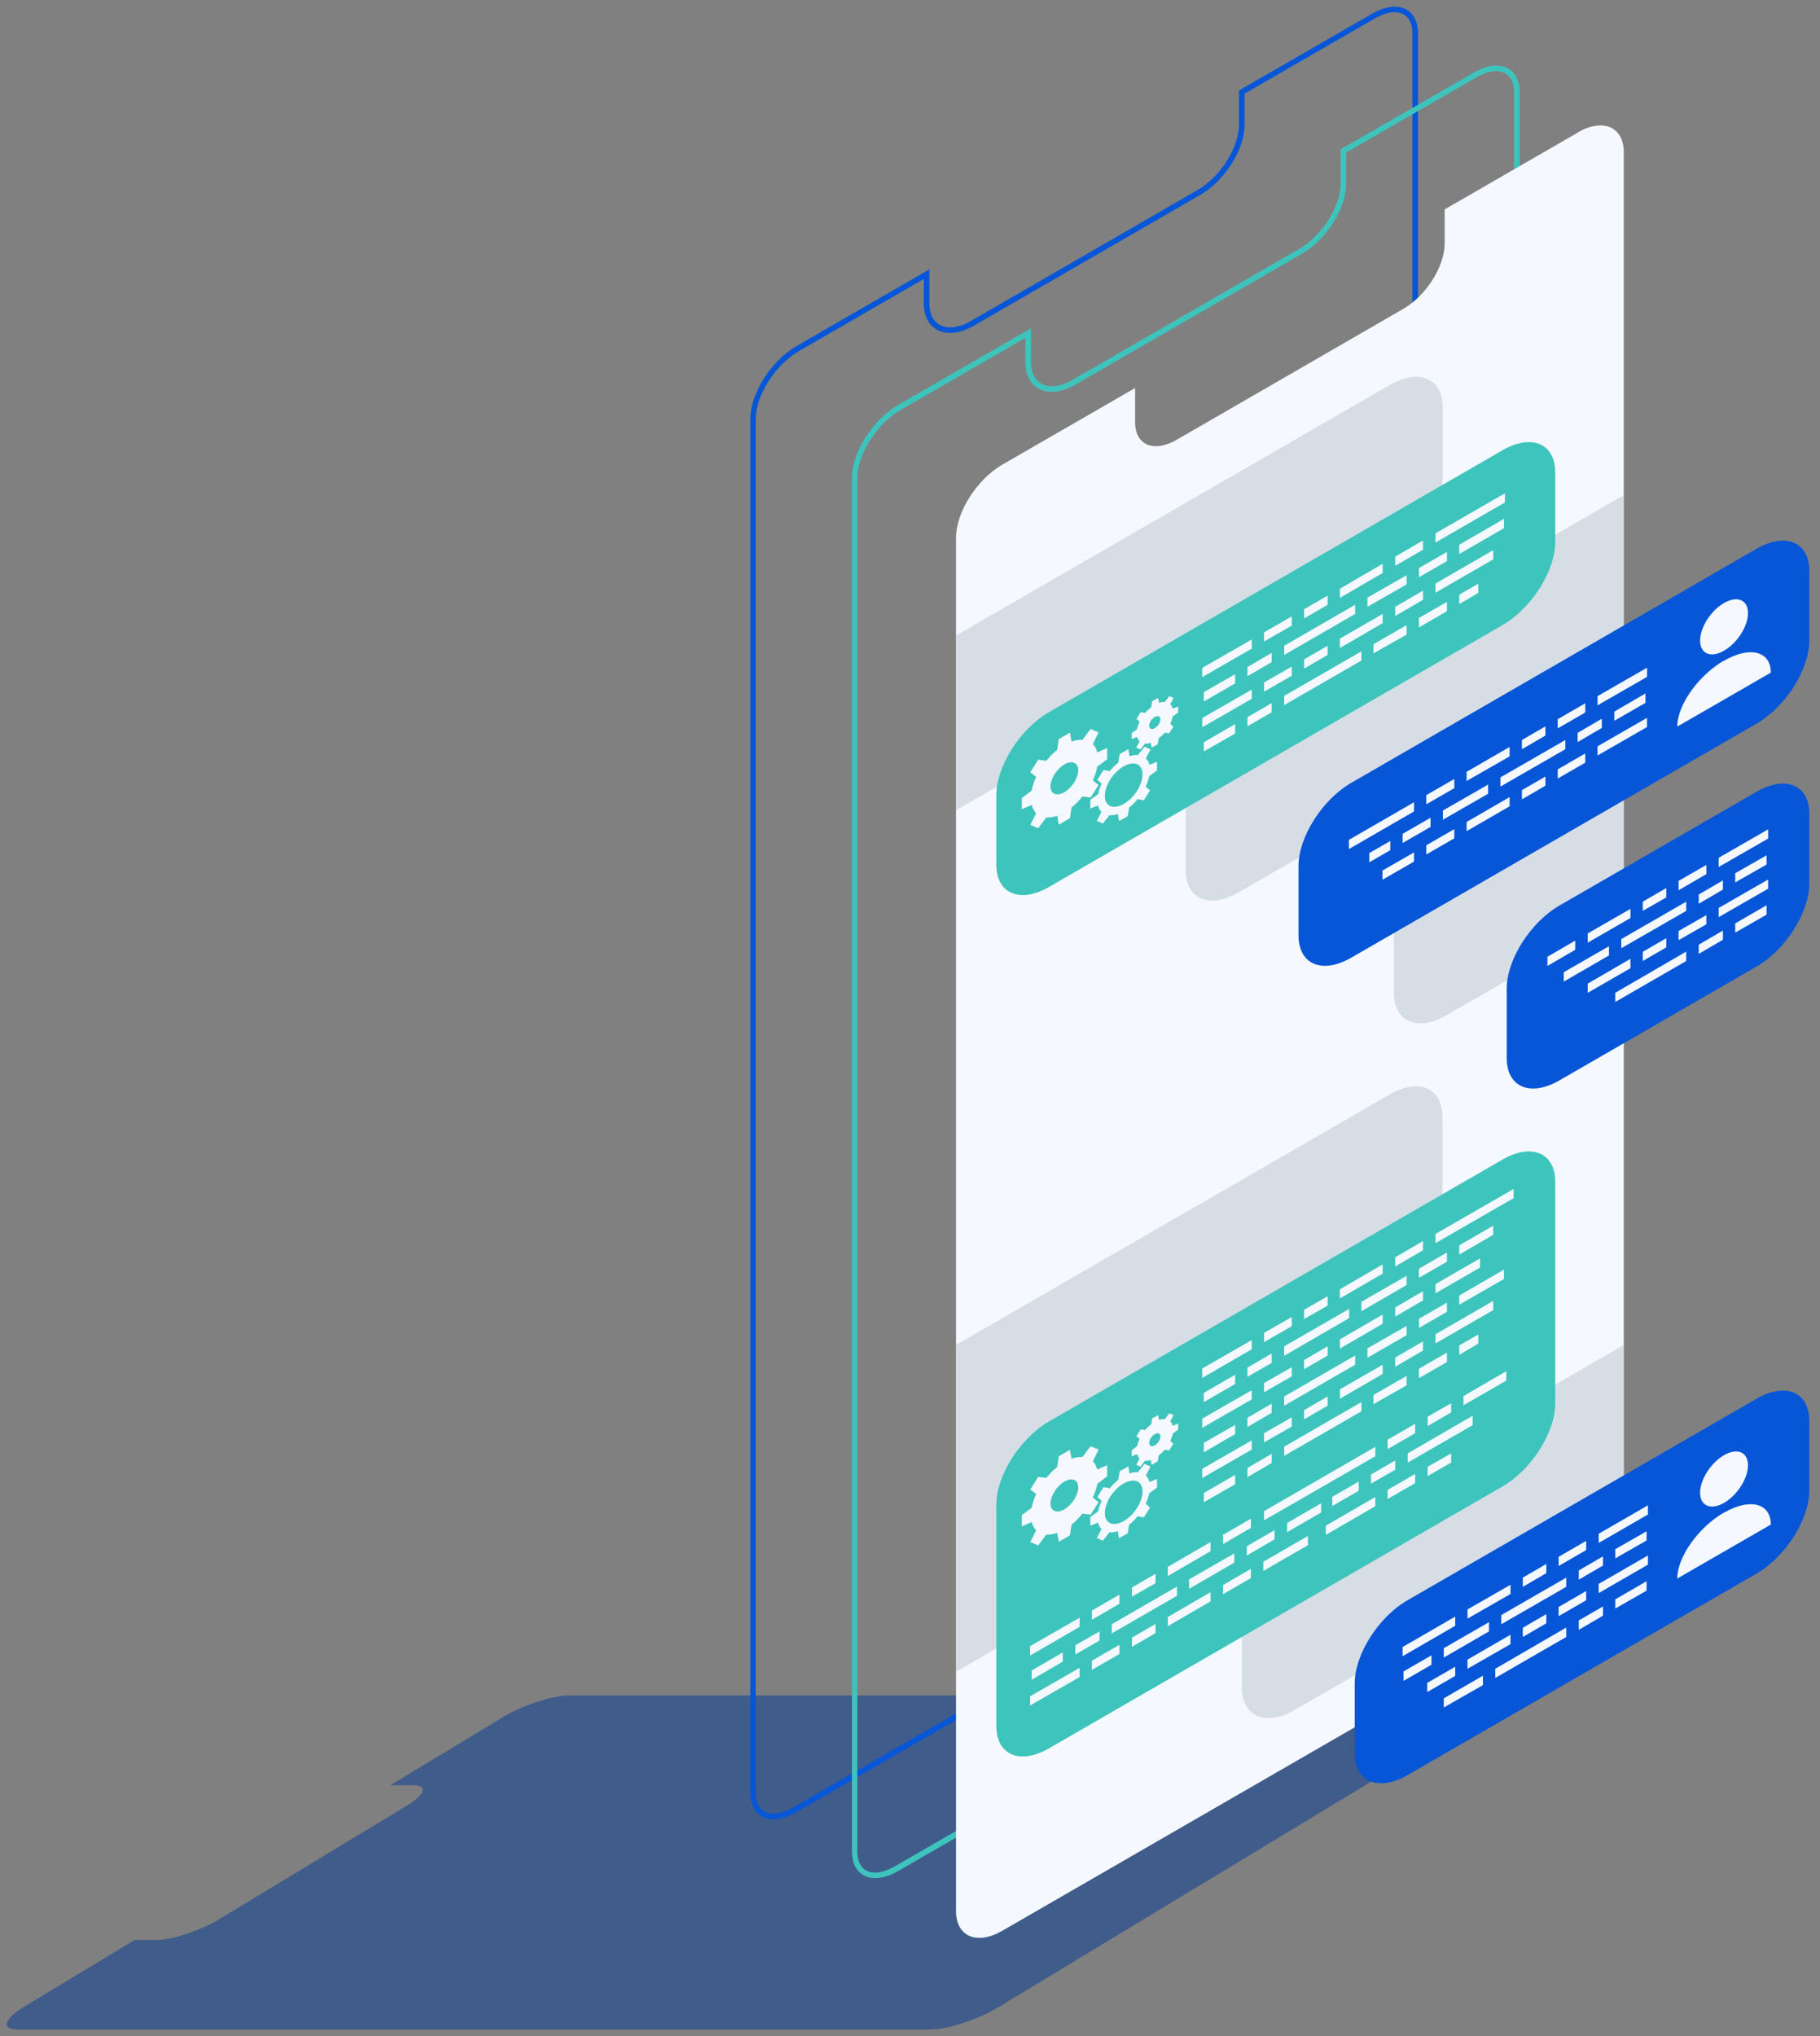 <svg width="135" height="151" viewBox="0 0 135 151" fill="none" xmlns="http://www.w3.org/2000/svg">
<rect x="0" y="0" width="135" height="151" fill="#808080" stroke="none"/>
<g style="mix-blend-mode:multiply" opacity="0.5">
<path d="M37.092 127.47L28.956 132.385H30.633C31.762 132.385 31.547 133.082 30.135 133.929L16.271 142.314C14.86 143.161 12.801 143.858 11.672 143.858H9.995L1.859 148.773C0.281 149.719 0.049 150.5 1.311 150.5H69.055C70.317 150.5 72.625 149.736 74.186 148.773L109.419 127.453C110.996 126.507 111.229 125.727 109.967 125.727H42.223C40.961 125.727 38.653 126.49 37.092 127.453V127.47Z" fill="#003893"/>
</g>
<path d="M103.458 0.915C104.288 0.915 104.77 1.496 104.77 2.492V104.324C104.77 106.084 103.325 108.359 101.532 109.389L58.876 134.012C58.328 134.328 57.814 134.494 57.365 134.494C56.535 134.494 56.054 133.913 56.054 132.916V31.084C56.054 29.324 57.498 27.05 59.291 26.02L68.523 20.69V22.5C68.523 23.828 69.287 24.692 70.483 24.692C71.014 24.692 71.628 24.509 72.226 24.161L89.013 14.464C90.856 13.401 92.317 11.093 92.317 9.234V6.942L101.964 1.38C102.511 1.065 103.026 0.899 103.474 0.899L103.458 0.915ZM103.458 0.5C102.96 0.5 102.362 0.666 101.748 1.031L91.901 6.71V9.234C91.901 10.944 90.523 13.119 88.813 14.099L72.027 23.795C71.462 24.127 70.931 24.277 70.483 24.277C69.553 24.277 68.938 23.629 68.938 22.5V19.976L59.092 25.655C57.199 26.751 55.655 29.175 55.655 31.084V132.916C55.655 134.195 56.352 134.909 57.382 134.909C57.88 134.909 58.478 134.743 59.092 134.378L101.748 109.754C103.641 108.658 105.185 106.234 105.185 104.324V2.492C105.185 1.214 104.487 0.5 103.458 0.5V0.5Z" fill="#0656D7"/>
<path d="M110.996 5.282C111.826 5.282 112.308 5.863 112.308 6.86V108.692C112.308 110.452 110.863 112.726 109.07 113.756L66.415 138.379C65.867 138.695 65.352 138.861 64.904 138.861C64.073 138.861 63.592 138.28 63.592 137.284V35.452C63.592 33.692 65.036 31.417 66.83 30.387L76.061 25.058V26.867C76.061 28.196 76.825 29.059 78.021 29.059C78.552 29.059 79.166 28.877 79.764 28.528L96.551 18.831C98.394 17.768 99.855 15.46 99.855 13.601V11.309L109.502 5.747C110.05 5.432 110.564 5.266 111.013 5.266L110.996 5.282ZM110.996 4.867C110.498 4.867 109.9 5.033 109.286 5.399L99.44 11.077V13.601C99.44 15.311 98.062 17.486 96.351 18.466L79.565 28.163C79 28.495 78.469 28.644 78.021 28.644C77.091 28.644 76.477 27.997 76.477 26.867V24.344L66.63 30.022C64.737 31.118 63.193 33.542 63.193 35.452V137.284C63.193 138.562 63.891 139.276 64.92 139.276C65.418 139.276 66.016 139.11 66.63 138.745L109.286 114.121C111.179 113.025 112.723 110.601 112.723 108.692V6.86C112.723 5.581 112.026 4.867 110.996 4.867V4.867Z" fill="#3DC4BD"/>
<path d="M117.007 9.848L107.16 15.527V18.051C107.16 19.761 105.782 21.936 104.072 22.916L87.285 32.612C85.575 33.592 84.197 33.011 84.197 31.301V28.777L74.351 34.455C72.458 35.551 70.914 37.975 70.914 39.885V141.717C70.914 143.61 72.458 144.274 74.351 143.178L117.007 118.554C118.899 117.458 120.444 115.034 120.444 113.125V11.293C120.444 9.4 118.899 8.736 117.007 9.832V9.848Z" fill="#F5F9FF"/>
<path opacity="0.5" d="M103.076 105.404L70.898 123.984V99.742L103.076 81.162C105.235 79.917 106.995 80.647 106.995 82.823V99.227C106.995 101.386 105.235 104.159 103.076 105.404ZM120.444 99.742L96.036 113.839C93.878 115.084 92.118 117.857 92.118 120.015V125.146C92.118 127.304 93.878 128.052 96.036 126.806L120.444 112.71V99.742ZM70.915 47.124V60.092L103.093 41.512C105.251 40.267 107.012 37.494 107.012 35.335V30.205C107.012 28.046 105.251 27.299 103.093 28.544L70.915 47.124ZM87.95 59.394V64.525C87.95 66.683 89.71 67.431 91.869 66.185L120.444 49.681V36.713L91.869 53.218C89.71 54.463 87.95 57.236 87.95 59.394ZM103.392 68.493V73.624C103.392 75.782 105.152 76.53 107.31 75.284L120.461 67.696V54.712L107.31 62.3C105.152 63.545 103.392 66.318 103.392 68.477V68.493Z" fill="#BBC2CD"/>
<path d="M130.289 53.666L100.236 71.017C98.078 72.262 96.318 71.532 96.318 69.357V64.226C96.318 62.068 98.078 59.295 100.236 58.049L130.289 40.698C132.448 39.453 134.208 40.184 134.208 42.359V47.489C134.208 49.648 132.448 52.421 130.289 53.666Z" fill="#0656D7"/>
<path d="M111.444 46.36L77.821 65.77C75.662 67.016 73.902 66.285 73.902 64.11V58.979C73.902 56.821 75.662 54.048 77.821 52.803L111.444 33.393C113.602 32.147 115.362 32.878 115.362 35.053V40.184C115.362 42.342 113.602 45.115 111.444 46.36Z" fill="#3DC4BD"/>
<path d="M111.444 110.236L77.821 129.646C75.662 130.891 73.902 130.161 73.902 127.985V111.581C73.902 109.422 75.662 106.649 77.821 105.404L111.444 85.994C113.602 84.749 115.362 85.479 115.362 87.654V104.059C115.362 106.218 113.602 108.991 111.444 110.236Z" fill="#3DC4BD"/>
<path d="M130.29 71.681L115.678 80.116C113.52 81.362 111.76 80.631 111.76 78.456V73.325C111.76 71.167 113.52 68.394 115.678 67.149L130.29 58.714C132.448 57.468 134.208 58.199 134.208 60.374V65.505C134.208 67.663 132.448 70.436 130.29 71.681Z" fill="#0656D7"/>
<path d="M130.29 116.694L104.404 131.638C102.245 132.883 100.485 132.152 100.485 129.977V124.847C100.485 122.688 102.245 119.915 104.404 118.67L130.29 103.727C132.448 102.481 134.208 103.212 134.208 105.387V110.518C134.208 112.676 132.448 115.449 130.29 116.694Z" fill="#0656D7"/>
<path d="M127.883 48.253C128.862 47.688 129.659 46.443 129.659 45.464C129.659 44.484 128.862 44.152 127.883 44.716C126.903 45.281 126.106 46.526 126.106 47.506C126.106 48.485 126.903 48.818 127.883 48.253Z" fill="#F5F9FF"/>
<path d="M127.882 48.983C125.973 50.096 124.412 52.288 124.412 53.882L131.352 49.88C131.352 48.286 129.792 47.888 127.882 49V48.983Z" fill="#F5F9FF"/>
<path d="M127.883 111.447C128.862 110.883 129.659 109.637 129.659 108.658C129.659 107.678 128.862 107.346 127.883 107.911C126.903 108.475 126.106 109.72 126.106 110.7C126.106 111.68 126.903 112.012 127.883 111.447Z" fill="#F5F9FF"/>
<path d="M127.882 112.161C125.973 113.274 124.412 115.465 124.412 117.059L131.352 113.058C131.352 111.464 129.792 111.065 127.882 112.178V112.161Z" fill="#F5F9FF"/>
<path d="M82.122 56.305V55.475L81.391 55.79C81.325 55.541 81.209 55.325 81.059 55.176L81.491 54.313L80.893 54.063L80.295 54.861C80.046 54.861 79.781 54.877 79.482 54.993L79.365 54.329L78.535 54.811L78.419 55.608C78.12 55.84 77.855 56.122 77.606 56.421L77.008 56.338L76.427 57.268L76.858 57.617C76.709 57.949 76.576 58.297 76.526 58.63L75.796 59.178V60.008L76.526 59.692C76.593 59.941 76.709 60.157 76.858 60.307L76.427 61.17L77.008 61.419L77.606 60.622C77.855 60.622 78.12 60.605 78.419 60.489L78.535 61.153L79.365 60.672L79.482 59.875C79.781 59.642 80.046 59.36 80.295 59.061L80.893 59.144L81.491 58.215L81.059 57.866C81.209 57.534 81.341 57.185 81.391 56.853L82.122 56.305ZM78.95 58.746C78.386 59.078 77.921 58.879 77.921 58.314C77.921 57.749 78.386 57.019 78.95 56.687C79.515 56.355 79.98 56.554 79.98 57.119C79.98 57.683 79.515 58.414 78.95 58.746Z" fill="#F5F9FF"/>
<path d="M85.824 57.136V56.489L85.26 56.721C85.21 56.522 85.127 56.356 84.994 56.239L85.343 55.575L84.894 55.376L84.413 55.99C84.23 55.99 84.014 55.99 83.782 56.09L83.699 55.559L83.051 55.924L82.952 56.555C82.719 56.737 82.503 56.953 82.321 57.186L81.856 57.103L81.391 57.833L81.723 58.116C81.59 58.381 81.507 58.647 81.457 58.896L80.876 59.311V59.959L81.441 59.726C81.491 59.925 81.574 60.092 81.706 60.208L81.358 60.872L81.806 61.071L82.287 60.457C82.47 60.457 82.686 60.457 82.918 60.357L83.001 60.889L83.649 60.523L83.749 59.892C83.981 59.71 84.197 59.494 84.38 59.261L84.845 59.344L85.309 58.614L84.977 58.331C85.11 58.066 85.193 57.8 85.243 57.551L85.824 57.136ZM83.334 59.627C82.57 60.058 81.939 59.793 81.956 59.012C81.956 58.232 82.586 57.252 83.367 56.821C84.147 56.389 84.761 56.654 84.745 57.435C84.745 58.215 84.114 59.195 83.334 59.627Z" fill="#F5F9FF"/>
<path d="M87.385 52.835V52.387L86.987 52.553C86.954 52.42 86.887 52.304 86.804 52.221L87.053 51.756L86.738 51.623L86.406 52.055C86.273 52.055 86.123 52.055 85.974 52.121L85.907 51.756L85.459 52.005L85.393 52.437C85.227 52.569 85.077 52.702 84.945 52.868L84.612 52.819L84.297 53.317L84.529 53.516C84.446 53.699 84.38 53.881 84.347 54.064L83.948 54.363V54.811L84.347 54.645C84.38 54.778 84.446 54.894 84.529 54.977L84.28 55.442L84.596 55.575L84.928 55.143C85.061 55.143 85.21 55.143 85.36 55.077L85.426 55.442L85.874 55.193L85.941 54.761C86.107 54.628 86.256 54.495 86.389 54.33L86.721 54.379L87.037 53.881L86.804 53.682C86.887 53.499 86.954 53.317 86.987 53.134L87.385 52.835ZM85.658 53.997C85.426 54.13 85.243 54.047 85.243 53.815C85.243 53.582 85.426 53.3 85.658 53.167C85.891 53.034 86.073 53.117 86.073 53.35C86.073 53.582 85.891 53.865 85.658 53.997Z" fill="#F5F9FF"/>
<path d="M82.122 109.488V108.657L81.391 108.973C81.325 108.724 81.209 108.508 81.059 108.359L81.491 107.495L80.893 107.246L80.295 108.043C80.046 108.043 79.781 108.06 79.482 108.176L79.365 107.512L78.535 107.993L78.419 108.79C78.12 109.023 77.855 109.305 77.606 109.604L77.008 109.521L76.427 110.451L76.858 110.799C76.709 111.131 76.576 111.48 76.526 111.812L75.796 112.36V113.19L76.526 112.875C76.593 113.124 76.709 113.34 76.858 113.489L76.427 114.353L77.008 114.602L77.606 113.805C77.855 113.805 78.12 113.788 78.419 113.672L78.535 114.336L79.365 113.854L79.482 113.057C79.781 112.825 80.046 112.543 80.295 112.244L80.893 112.327L81.491 111.397L81.059 111.048C81.209 110.716 81.341 110.368 81.391 110.036L82.122 109.488ZM78.95 111.928C78.386 112.26 77.921 112.061 77.921 111.497C77.921 110.932 78.386 110.202 78.95 109.87C79.515 109.537 79.98 109.737 79.98 110.301C79.98 110.866 79.515 111.596 78.95 111.928Z" fill="#F5F9FF"/>
<path d="M85.824 110.319V109.671L85.26 109.904C85.21 109.704 85.127 109.538 84.994 109.422L85.343 108.758L84.894 108.559L84.413 109.173C84.23 109.173 84.014 109.173 83.782 109.273L83.699 108.741L83.051 109.107L82.952 109.737C82.719 109.92 82.503 110.136 82.321 110.368L81.856 110.285L81.391 111.016L81.723 111.298C81.59 111.564 81.507 111.83 81.457 112.079L80.876 112.494V113.141L81.441 112.909C81.491 113.108 81.574 113.274 81.706 113.39L81.358 114.054L81.806 114.254L82.287 113.639C82.47 113.639 82.686 113.639 82.918 113.54L83.001 114.071L83.649 113.706L83.749 113.075C83.981 112.892 84.197 112.676 84.38 112.444L84.845 112.527L85.309 111.796L84.977 111.514C85.11 111.248 85.193 110.983 85.243 110.734L85.824 110.319ZM83.334 112.809C82.57 113.241 81.939 112.975 81.956 112.195C81.956 111.414 82.586 110.435 83.367 110.003C84.147 109.571 84.761 109.837 84.745 110.617C84.745 111.398 84.114 112.377 83.334 112.809Z" fill="#F5F9FF"/>
<path d="M87.385 106.018V105.569L86.987 105.736C86.954 105.603 86.887 105.486 86.804 105.403L87.053 104.939L86.738 104.806L86.406 105.237C86.273 105.237 86.123 105.237 85.974 105.304L85.907 104.939L85.459 105.188L85.393 105.619C85.227 105.752 85.077 105.885 84.945 106.051L84.612 106.001L84.297 106.499L84.529 106.699C84.446 106.881 84.38 107.064 84.347 107.246L83.948 107.545V107.994L84.347 107.828C84.38 107.96 84.446 108.077 84.529 108.16L84.28 108.625L84.596 108.757L84.928 108.326C85.061 108.326 85.21 108.326 85.36 108.259L85.426 108.625L85.874 108.376L85.941 107.944C86.107 107.811 86.256 107.678 86.389 107.512L86.721 107.562L87.037 107.064L86.804 106.865C86.887 106.682 86.954 106.499 86.987 106.317L87.385 106.018ZM85.658 107.18C85.426 107.313 85.243 107.23 85.243 106.997C85.243 106.765 85.426 106.483 85.658 106.35C85.891 106.217 86.073 106.3 86.073 106.532C86.073 106.765 85.891 107.047 85.658 107.18Z" fill="#F5F9FF"/>
<path d="M89.178 49.531V50.211L92.848 48.103V47.422L89.178 49.531Z" fill="#F5F9FF"/>
<path d="M95.819 46.393L93.76 47.572V46.891L95.819 45.712V46.393Z" fill="#F5F9FF"/>
<path d="M98.476 44.849L96.733 45.862V45.181L98.476 44.168V44.849Z" fill="#F5F9FF"/>
<path d="M89.294 51.324V52.022L91.618 50.677V49.996L89.294 51.324Z" fill="#F5F9FF"/>
<path d="M94.325 49.1L92.532 50.146V49.465L94.325 48.419V49.1Z" fill="#F5F9FF"/>
<path d="M100.519 45.529L95.255 48.568V47.887L100.519 44.849V45.529Z" fill="#F5F9FF"/>
<path d="M89.178 53.25V53.931L92.848 51.822V51.142L89.178 53.25Z" fill="#F5F9FF"/>
<path d="M95.819 50.112L93.76 51.291V50.611L95.819 49.432V50.112Z" fill="#F5F9FF"/>
<path d="M98.476 48.569L96.733 49.581V48.901L98.476 47.888V48.569Z" fill="#F5F9FF"/>
<path d="M89.294 55.043V55.724L91.618 54.396V53.698L89.294 55.043Z" fill="#F5F9FF"/>
<path d="M94.325 52.819L92.532 53.864V53.184L94.325 52.138V52.819Z" fill="#F5F9FF"/>
<path d="M100.984 48.983L95.255 52.288V51.607L100.984 48.303V48.983Z" fill="#F5F9FF"/>
<path d="M102.561 42.491L99.39 44.334V43.654L102.561 41.81V42.491Z" fill="#F5F9FF"/>
<path d="M105.55 40.765L103.491 41.96V41.279L105.55 40.084V40.765Z" fill="#F5F9FF"/>
<path d="M111.627 37.261L106.479 40.233V39.552L111.627 36.58V37.261Z" fill="#F5F9FF"/>
<path d="M104.337 43.338L101.432 44.998V44.318L104.337 42.657V43.338Z" fill="#F5F9FF"/>
<path d="M107.326 41.611L105.251 42.807V42.126L107.326 40.931V41.611Z" fill="#F5F9FF"/>
<path d="M111.561 39.17L108.24 41.08V40.399L111.561 38.473V39.17Z" fill="#F5F9FF"/>
<path d="M102.561 46.21L99.39 48.053V47.356L102.561 45.529V46.21Z" fill="#F5F9FF"/>
<path d="M105.55 44.483L103.491 45.679V44.998L105.55 43.803V44.483Z" fill="#F5F9FF"/>
<path d="M110.763 41.479L106.479 43.953V43.272L110.763 40.798V41.479Z" fill="#F5F9FF"/>
<path d="M104.338 47.057L101.88 48.452V47.771L104.338 46.359V47.057Z" fill="#F5F9FF"/>
<path d="M107.326 45.33L105.251 46.526V45.828L107.326 44.633V45.33Z" fill="#F5F9FF"/>
<path d="M109.651 43.969L108.24 44.799V44.102L109.651 43.288V43.969Z" fill="#F5F9FF"/>
<path d="M89.178 101.485V102.182L92.848 100.057V99.376L89.178 101.485Z" fill="#F5F9FF"/>
<path d="M95.819 98.347L93.76 99.526V98.845L95.819 97.666V98.347Z" fill="#F5F9FF"/>
<path d="M98.476 96.819L96.733 97.816V97.135L98.476 96.122V96.819Z" fill="#F5F9FF"/>
<path d="M89.294 103.295V103.976L91.618 102.631V101.95L89.294 103.295Z" fill="#F5F9FF"/>
<path d="M94.325 101.07L92.532 102.1V101.419L94.325 100.373V101.07Z" fill="#F5F9FF"/>
<path d="M100.071 97.749L95.255 100.539V99.841L100.071 97.068V97.749Z" fill="#F5F9FF"/>
<path d="M89.178 105.204V105.885L92.848 103.776V103.096L89.178 105.204Z" fill="#F5F9FF"/>
<path d="M95.819 102.067L93.76 103.245V102.565L95.819 101.386V102.067Z" fill="#F5F9FF"/>
<path d="M98.476 100.523L96.733 101.535V100.855L98.476 99.842V100.523Z" fill="#F5F9FF"/>
<path d="M89.294 106.997V107.695L91.618 106.35V105.669L89.294 106.997Z" fill="#F5F9FF"/>
<path d="M94.325 104.773L92.532 105.819V105.138L94.325 104.092V104.773Z" fill="#F5F9FF"/>
<path d="M100.519 101.203L95.255 104.242V103.561L100.519 100.522V101.203Z" fill="#F5F9FF"/>
<path d="M89.178 108.924V109.605L92.848 107.496V106.815L89.178 108.924Z" fill="#F5F9FF"/>
<path d="M95.819 105.785L93.76 106.964V106.283L95.819 105.104V105.785Z" fill="#F5F9FF"/>
<path d="M98.476 104.241L96.733 105.254V104.573L98.476 103.561V104.241Z" fill="#F5F9FF"/>
<path d="M89.294 110.717V111.398L91.618 110.069V109.372L89.294 110.717Z" fill="#F5F9FF"/>
<path d="M94.325 108.492L92.532 109.538V108.858L94.325 107.812V108.492Z" fill="#F5F9FF"/>
<path d="M100.984 104.656L95.255 107.961V107.28L100.984 103.976V104.656Z" fill="#F5F9FF"/>
<path d="M102.561 94.445L99.39 96.288V95.608L102.561 93.765V94.445Z" fill="#F5F9FF"/>
<path d="M105.55 92.719L103.491 93.914V93.234L105.55 92.038V92.719Z" fill="#F5F9FF"/>
<path d="M112.274 88.85L106.479 92.187V91.506L112.274 88.169V88.85Z" fill="#F5F9FF"/>
<path d="M104.338 95.292L100.984 97.235V96.537L104.338 94.611V95.292Z" fill="#F5F9FF"/>
<path d="M107.326 93.566L105.251 94.761V94.08L107.326 92.885V93.566Z" fill="#F5F9FF"/>
<path d="M110.764 91.572L108.24 93.034V92.353L110.764 90.892V91.572Z" fill="#F5F9FF"/>
<path d="M102.561 98.164L99.39 100.007V99.326L102.561 97.483V98.164Z" fill="#F5F9FF"/>
<path d="M105.55 96.438L103.491 97.633V96.952L105.55 95.757V96.438Z" fill="#F5F9FF"/>
<path d="M109.784 93.997L106.479 95.907V95.226L109.784 93.316V93.997Z" fill="#F5F9FF"/>
<path d="M104.337 99.011L101.432 100.688V99.99L104.337 98.33V99.011Z" fill="#F5F9FF"/>
<path d="M107.326 97.284L105.251 98.48V97.799L107.326 96.603V97.284Z" fill="#F5F9FF"/>
<path d="M111.561 94.844L108.24 96.753V96.073L111.561 94.147V94.844Z" fill="#F5F9FF"/>
<path d="M102.561 101.884L99.39 103.727V103.03L102.561 101.203V101.884Z" fill="#F5F9FF"/>
<path d="M105.55 100.157L103.491 101.353V100.672L105.55 99.477V100.157Z" fill="#F5F9FF"/>
<path d="M110.763 97.151L106.479 99.625V98.945L110.763 96.471V97.151Z" fill="#F5F9FF"/>
<path d="M104.338 102.731L101.88 104.125V103.445L104.338 102.033V102.731Z" fill="#F5F9FF"/>
<path d="M107.326 101.004L105.251 102.2V101.502L107.326 100.307V101.004Z" fill="#F5F9FF"/>
<path d="M109.651 99.643L108.24 100.473V99.775L109.651 98.962V99.643Z" fill="#F5F9FF"/>
<path d="M122.17 49.515V50.195L118.5 52.304V51.623L122.17 49.515Z" fill="#F5F9FF"/>
<path d="M115.546 54.014L117.588 52.835V52.154L115.546 53.333V54.014Z" fill="#F5F9FF"/>
<path d="M112.889 55.559L114.632 54.546V53.865L112.889 54.878V55.559Z" fill="#F5F9FF"/>
<path d="M122.054 51.424V52.121L119.746 53.45V52.769L122.054 51.424Z" fill="#F5F9FF"/>
<path d="M117.023 55.028L118.816 53.981V53.301L117.023 54.347V55.028Z" fill="#F5F9FF"/>
<path d="M111.295 58.331L116.11 55.559V54.878L111.295 57.651V58.331Z" fill="#F5F9FF"/>
<path d="M122.17 53.234V53.915L118.5 56.024V55.343L122.17 53.234Z" fill="#F5F9FF"/>
<path d="M115.546 57.734L117.588 56.555V55.874L115.546 57.053V57.734Z" fill="#F5F9FF"/>
<path d="M112.889 59.278L114.632 58.265V57.584L112.889 58.597V59.278Z" fill="#F5F9FF"/>
<path d="M108.787 57.916L111.975 56.09V55.393L108.787 57.236V57.916Z" fill="#F5F9FF"/>
<path d="M105.798 59.643L107.874 58.447V57.767L105.798 58.962V59.643Z" fill="#F5F9FF"/>
<path d="M100.054 62.964L104.886 60.175V59.494L100.054 62.284V62.964Z" fill="#F5F9FF"/>
<path d="M107.028 60.788L110.382 58.862V58.182L107.028 60.108V60.788Z" fill="#F5F9FF"/>
<path d="M104.039 62.516L106.114 61.32V60.64L104.039 61.835V62.516Z" fill="#F5F9FF"/>
<path d="M101.565 63.944L103.126 63.047V62.366L101.565 63.263V63.944Z" fill="#F5F9FF"/>
<path d="M108.787 61.636L111.975 59.793V59.112L108.787 60.955V61.636Z" fill="#F5F9FF"/>
<path d="M105.798 63.363L107.874 62.167V61.486L105.798 62.682V63.363Z" fill="#F5F9FF"/>
<path d="M102.544 65.239L104.885 63.894V63.213L102.544 64.558V65.239Z" fill="#F5F9FF"/>
<path d="M76.409 122.074V122.771L80.079 120.646V119.965L76.409 122.074Z" fill="#F5F9FF"/>
<path d="M83.034 118.936L80.992 120.115V119.434L83.034 118.255V118.936Z" fill="#F5F9FF"/>
<path d="M85.707 117.408L83.964 118.405V117.724L85.707 116.711V117.408Z" fill="#F5F9FF"/>
<path d="M76.525 123.884V124.565L78.833 123.22V122.539L76.525 123.884Z" fill="#F5F9FF"/>
<path d="M81.557 121.659L79.764 122.689V122.008L81.557 120.979V121.659Z" fill="#F5F9FF"/>
<path d="M87.302 118.338L82.47 121.127V120.447L87.302 117.657V118.338Z" fill="#F5F9FF"/>
<path d="M76.409 125.793V126.474L80.079 124.365V123.685L76.409 125.793Z" fill="#F5F9FF"/>
<path d="M83.034 122.655L80.992 123.834V123.153L83.034 121.975V122.655Z" fill="#F5F9FF"/>
<path d="M85.707 121.11L83.964 122.123V121.443L85.707 120.43V121.11Z" fill="#F5F9FF"/>
<path d="M89.793 115.033L86.621 116.876V116.196L89.793 114.353V115.033Z" fill="#F5F9FF"/>
<path d="M92.782 113.307L90.723 114.502V113.821L92.782 112.626V113.307Z" fill="#F5F9FF"/>
<path d="M91.553 115.88L88.199 117.823V117.125L91.553 115.199V115.88Z" fill="#F5F9FF"/>
<path d="M94.541 114.153L92.482 115.349V114.668L94.541 113.473V114.153Z" fill="#F5F9FF"/>
<path d="M97.995 112.161L95.471 113.622V112.942L97.995 111.48V112.161Z" fill="#F5F9FF"/>
<path d="M89.793 118.753L86.621 120.596V119.915L89.793 118.072V118.753Z" fill="#F5F9FF"/>
<path d="M92.782 117.026L90.723 118.222V117.541L92.782 116.346V117.026Z" fill="#F5F9FF"/>
<path d="M97.015 114.585L93.711 116.495V115.814L97.015 113.904V114.585Z" fill="#F5F9FF"/>
<path d="M93.761 112.061V112.742L102.013 107.993V107.296L93.761 112.061Z" fill="#F5F9FF"/>
<path d="M104.969 106.283L102.927 107.462V106.765L104.969 105.586V106.283Z" fill="#F5F9FF"/>
<path d="M107.642 104.739L105.898 105.752V105.055L107.642 104.059V104.739Z" fill="#F5F9FF"/>
<path d="M98.825 110.999V111.68L100.784 110.551V109.87L98.825 110.999Z" fill="#F5F9FF"/>
<path d="M103.49 108.99L101.697 110.02V109.339L103.49 108.31V108.99Z" fill="#F5F9FF"/>
<path d="M109.235 105.686L104.42 108.458V107.778L109.235 104.988V105.686Z" fill="#F5F9FF"/>
<path d="M98.343 113.141V113.822L102.012 111.696V111.016L98.343 113.141Z" fill="#F5F9FF"/>
<path d="M104.969 109.986L102.927 111.165V110.485L104.969 109.306V109.986Z" fill="#F5F9FF"/>
<path d="M107.642 108.459L105.898 109.455V108.775L107.642 107.778V108.459Z" fill="#F5F9FF"/>
<path d="M111.727 102.382L108.555 104.208V103.528L111.727 101.685V102.382Z" fill="#F5F9FF"/>
<path d="M131.153 61.503V62.184L127.483 64.292V63.612L131.153 61.503Z" fill="#F5F9FF"/>
<path d="M124.511 66.019L126.57 64.823V64.143L124.511 65.321V66.019Z" fill="#F5F9FF"/>
<path d="M121.854 67.547L123.598 66.551V65.853L121.854 66.866V67.547Z" fill="#F5F9FF"/>
<path d="M131.036 63.429V64.109L128.711 65.438V64.757L131.036 63.429Z" fill="#F5F9FF"/>
<path d="M126.005 67.016L127.799 65.97V65.289L126.005 66.335V67.016Z" fill="#F5F9FF"/>
<path d="M120.26 70.32L125.076 67.547V66.866L120.26 69.639V70.32Z" fill="#F5F9FF"/>
<path d="M131.153 65.223V65.903L127.483 68.012V67.331L131.153 65.223Z" fill="#F5F9FF"/>
<path d="M124.511 69.722L126.57 68.543V67.862L124.511 69.041V69.722Z" fill="#F5F9FF"/>
<path d="M121.854 71.266L123.598 70.253V69.572L121.854 70.585V71.266Z" fill="#F5F9FF"/>
<path d="M131.036 67.132V67.829L128.711 69.157V68.477L131.036 67.132Z" fill="#F5F9FF"/>
<path d="M126.005 70.735L127.799 69.689V69.008L126.005 70.054V70.735Z" fill="#F5F9FF"/>
<path d="M119.812 74.304L125.075 71.266V70.568L119.812 73.624V74.304Z" fill="#F5F9FF"/>
<path d="M117.77 69.905L120.941 68.078V67.397L117.77 69.224V69.905Z" fill="#F5F9FF"/>
<path d="M114.781 71.631L116.84 70.436V69.755L114.781 70.95V71.631Z" fill="#F5F9FF"/>
<path d="M115.994 72.793L119.348 70.851V70.17L115.994 72.096V72.793Z" fill="#F5F9FF"/>
<path d="M117.77 73.624L120.941 71.798V71.101L117.77 72.944V73.624Z" fill="#F5F9FF"/>
<path d="M122.237 111.63V112.311L118.584 114.419V113.739L122.237 111.63Z" fill="#F5F9FF"/>
<path d="M115.612 116.129L117.655 114.95V114.27L115.612 115.448V116.129Z" fill="#F5F9FF"/>
<path d="M112.956 117.674L114.699 116.661V115.98L112.956 116.993V117.674Z" fill="#F5F9FF"/>
<path d="M122.137 113.556V114.236L119.813 115.565V114.884L122.137 113.556Z" fill="#F5F9FF"/>
<path d="M117.107 117.143L118.9 116.097V115.416L117.107 116.462V117.143Z" fill="#F5F9FF"/>
<path d="M111.362 120.447L116.177 117.674V116.993L111.362 119.766V120.447Z" fill="#F5F9FF"/>
<path d="M122.237 115.35V116.03L118.584 118.139V117.458L122.237 115.35Z" fill="#F5F9FF"/>
<path d="M115.612 119.849L117.655 118.67V117.989L115.612 119.168V119.849Z" fill="#F5F9FF"/>
<path d="M112.956 121.393L114.699 120.38V119.699L112.956 120.712V121.393Z" fill="#F5F9FF"/>
<path d="M122.137 117.259V117.956L119.813 119.284V118.604L122.137 117.259Z" fill="#F5F9FF"/>
<path d="M117.107 120.862L118.9 119.816V119.135L117.107 120.164V120.862Z" fill="#F5F9FF"/>
<path d="M110.913 124.431L116.177 121.393V120.695L110.913 123.75V124.431Z" fill="#F5F9FF"/>
<path d="M108.854 120.032L112.042 118.205V117.524L108.854 119.351V120.032Z" fill="#F5F9FF"/>
<path d="M104.039 122.821L107.941 120.563V119.882L104.039 122.14V122.821Z" fill="#F5F9FF"/>
<path d="M107.094 122.92L110.448 120.978V120.297L107.094 122.223V122.92Z" fill="#F5F9FF"/>
<path d="M104.106 124.648L106.181 123.452V122.755L104.106 123.95V124.648Z" fill="#F5F9FF"/>
<path d="M108.854 123.751L112.042 121.925V121.228L108.854 123.071V123.751Z" fill="#F5F9FF"/>
<path d="M105.866 125.478L107.941 124.282V123.602L105.866 124.797V125.478Z" fill="#F5F9FF"/>
<path d="M107.094 126.623L110 124.963V124.266L107.094 125.943V126.623Z" fill="#F5F9FF"/>
</svg>

